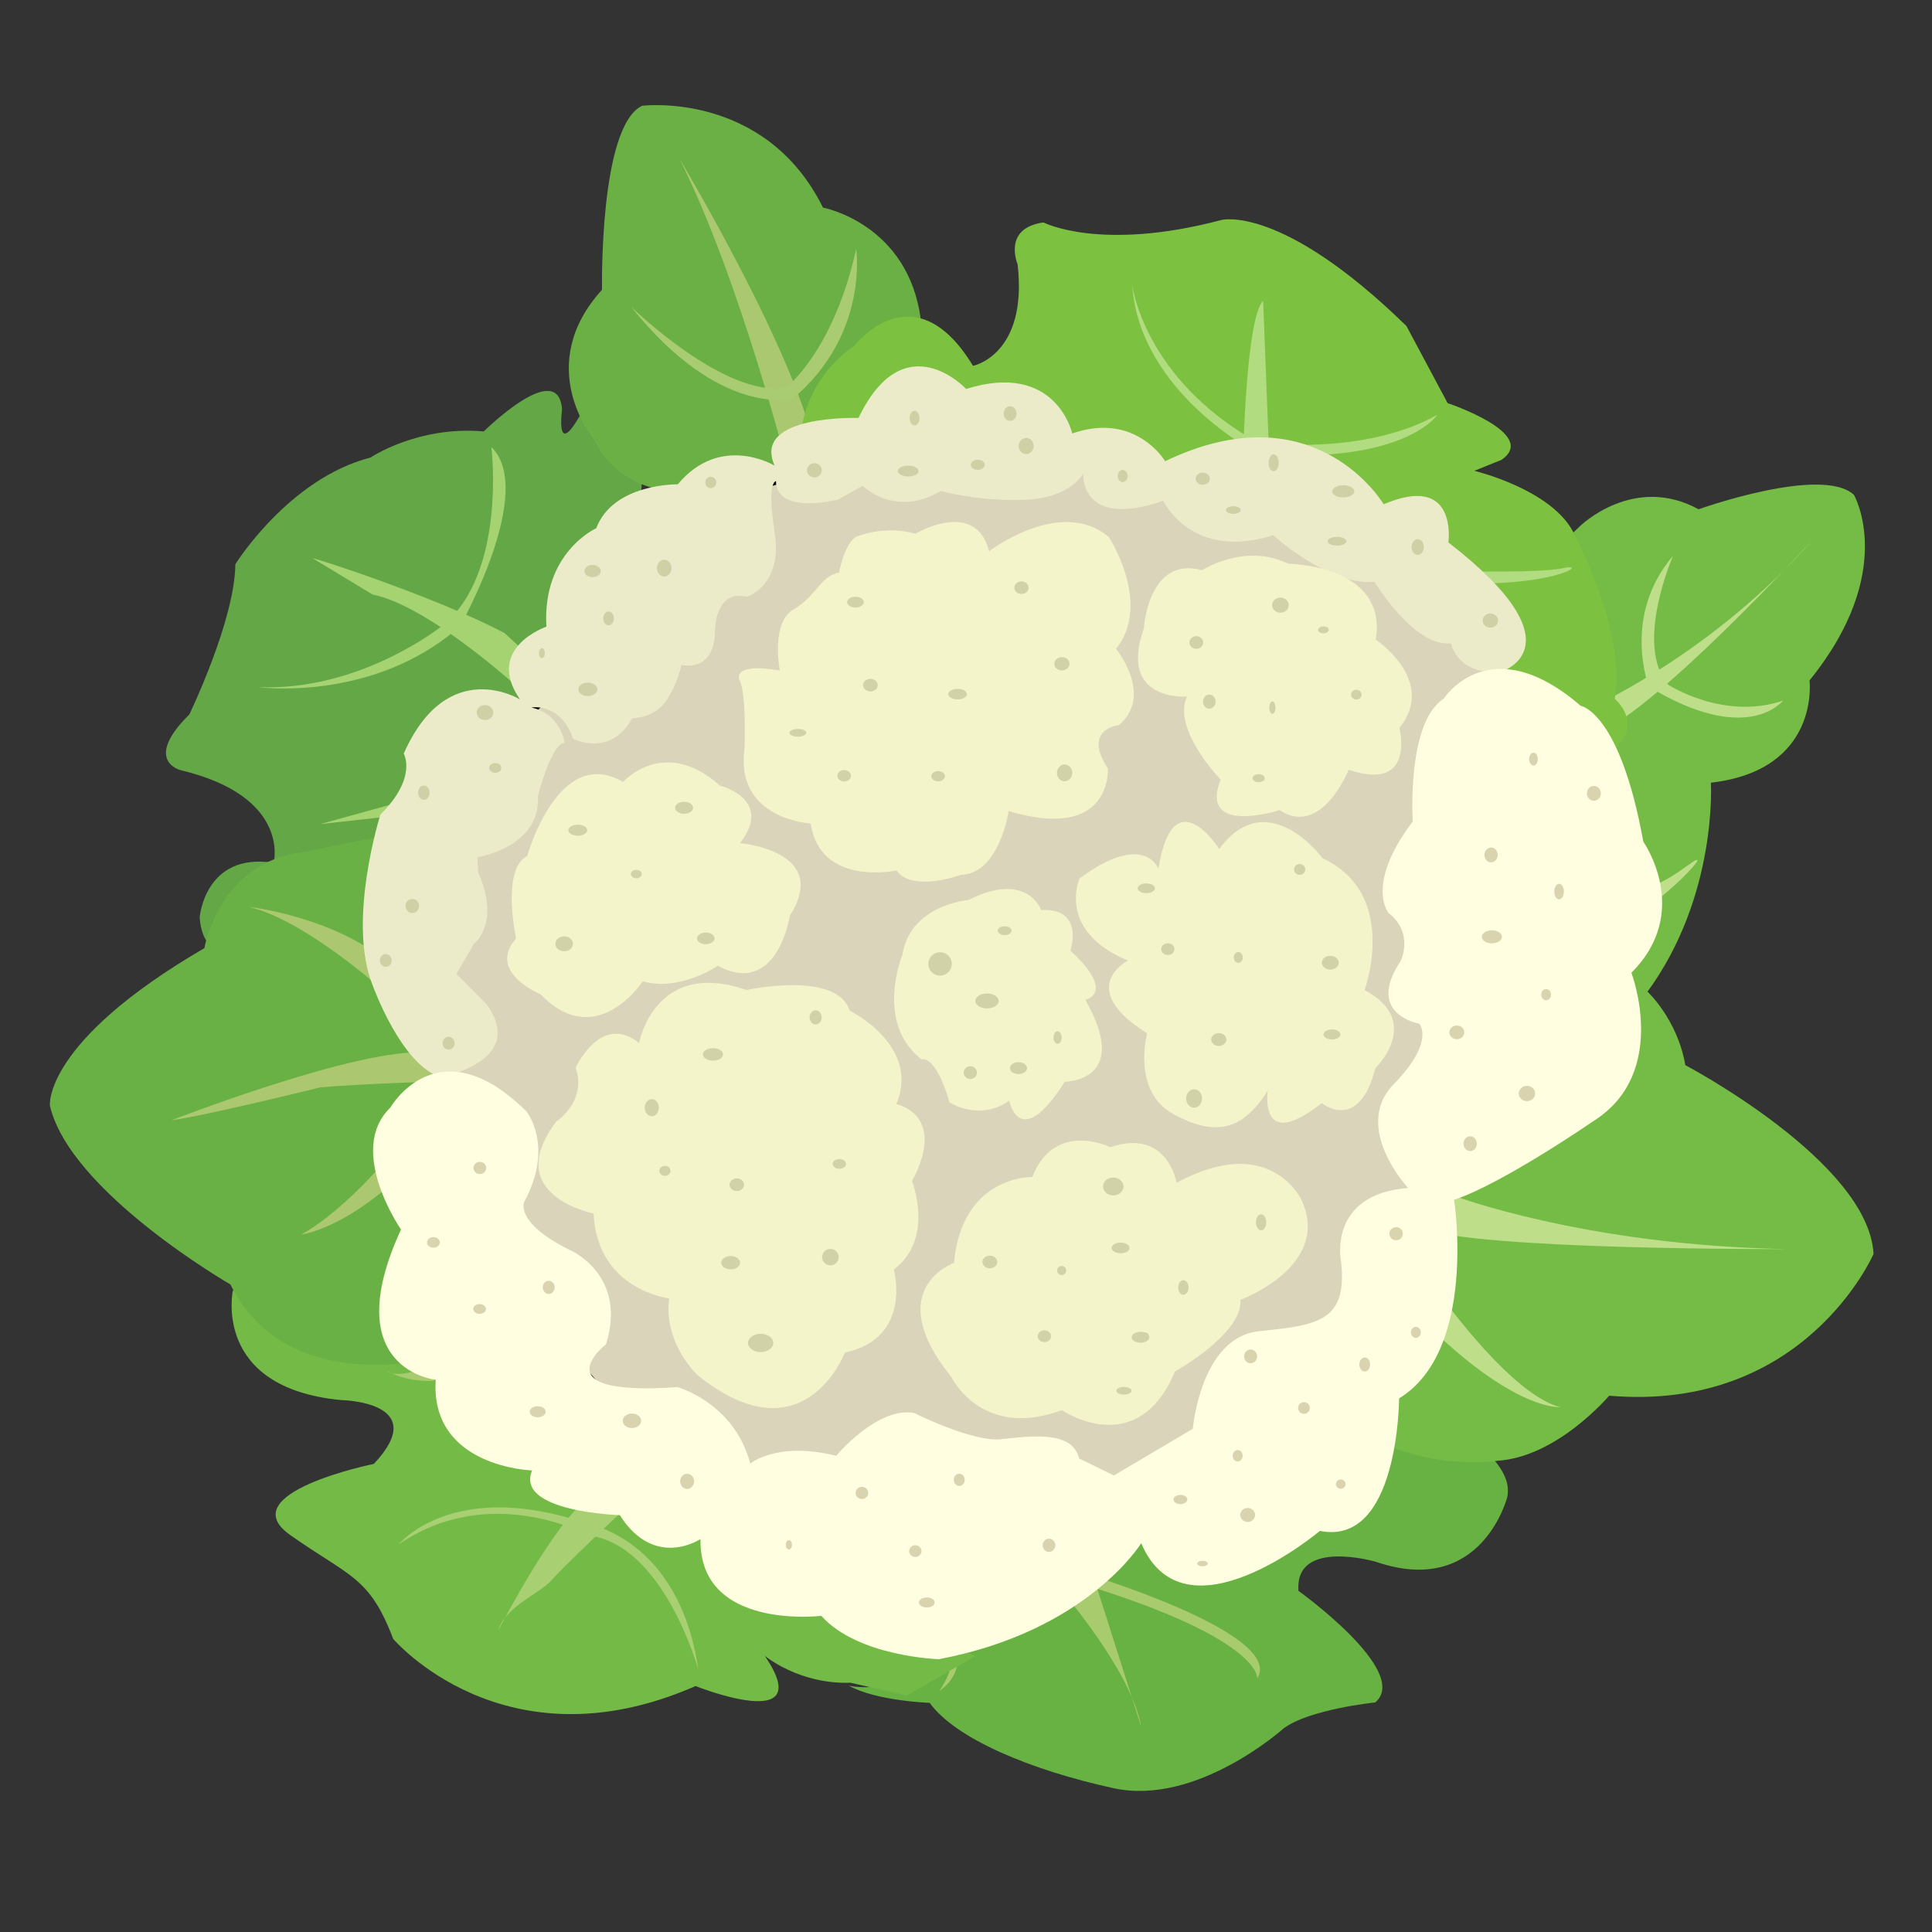 <svg xmlns="http://www.w3.org/2000/svg" width="20" height="20" viewBox="0 0 5.292 5.292"><rect x="0" y="0" width="5.292" height="5.292" fill="#333333" stroke="none"/><g transform="matrix(.102 0 0 .102 -.156 .028)"><path d="M12.264 22.595s-5.151 4.704-5.373 1.768c0 0 .135-1.755 1.988-1.468 0 0 .471-1.779-2.5-2.487 0 0-1.024-.252.235-1.497 0 0 1.225-2.534 1.235-4.033 0 0 1.427-2.298 3.633-2.867 0 0 1.263-.855 3.039-.7 0 0 2.011-1.993 2.102-.583 0 0-.192 1.379.517.088l1.666 1.447-.177 1.971-2.455 3.608-.823 1.596z" fill="#64a746"/><path d="M9.95 14.732c-.336-.147 3.251.998 5.129 1.995l.76.699-.045 1.08s-2.624-2.483-4.262-2.817z" fill="#a5d371"/><path d="M14.725 11.73s.414 3.357-1.287 4.775c0 0-2.197 1.792-4.982 1.673 0 0 3.1.425 5.43-1.638 0 0 2.047-3.631.839-4.81zM10.125 21.857l2.567-.71.023.421z" fill="#a5d371"/><path d="M18.773 2.566s3.298-.411 4.857 2.734c0 0 2.298.43 2.627 3.016.328 2.586-2.899 3.877-2.899 3.877s-4.532 2.15-5.91-.716c0 0-1.601-1.935.248-3.97 0 0-.08-4.39 1.077-4.941z" fill="#6bb045"/><path d="M19.77 3.978s3.21 5.344 3.702 8.037l-.748.445s-1.32-5.246-2.954-8.482z" fill="#a9c870"/><path d="M18.477 7.961s2.493 2.448 4.155 2.178c0 0 1.281-.97 1.89-3.73 0 0 .348 2.296-1.7 4.02 0 0-1.948.54-4.345-2.468z" fill="#a9cc72"/><path d="M38.252 36.92s4.069 1.502 3.754 3.007c0 0-.683 2.712-3.525 1.74 0 0-2.191-.641-2.082.78 0 0 3.03 2.17 2.062 2.996 0 0-1.771.18-2.463.699 0 0-2.329 2.092-4.566 1.604-2.237-.488-4.247-1.334-4.937-2.292 0 0-1.423-.045-2.172-.462 0 0 1.581.43 3.532-1.458 1.951-1.887 4.474-2.779 4.474-2.779l4.903-1.532z" fill="#68b143"/><path d="M30.41 41.899s5.652 1.66 4.883 2.902c0 0 .145-1.13-5.226-2.693z" fill="#a8cb6d"/><path d="M30.014 42.414s1.895 2.176 2.163 3.685l-1.21-3.8zM27.243 44.21s.084.534-.49.926c0 0 .443-.606.29-.98-.152-.375.2.055.2.055z" fill="#a8cb6d"/><path d="M13.932 35.912s-1.76.695-6.148-1.537c0 0-.572 2.616 2.902 2.948 0 0 2.46.037.883 1.714 0 0-3.844.78-2.25 1.908 1.594 1.127 2.13 1.106 2.768 2.79 0 0 2.984 3.523 8.121 1.268 0 0 3.317 1.326 1.858-.813 0 0 .918.772 2.304.724l1.51.344 1.843-1.061-2.77-1.202-3.03-.984-2.475-2.042-4.46-2.863z" fill="#74ba46"/><path d="M18.452 40.105s-1.832 1.72-2.107 2.052c-.275.332-1.256.718-1.433 1.347 0 0 1.558-3.01 2.422-3.53.864-.52 1.118.131 1.118.131z" fill="#a8d072"/><path d="M12.236 41.199s1.451-1.795 5.045-.56c0 0 2.491.39 3.001 3.922 0 0-.924-3.357-2.956-3.605 0 0-2.627-1.45-5.09.243z" fill="#a8d072"/><path d="M11.925 36.542s.201.247 1.168-.135l.1.396s-.658.074-1.268-.261z" fill="#a8cb6d"/><path d="M40.814 16.857l3.159-3.015s1.433-1.393 3.17-.44c0 0 3.307-1.185 4.173-.387 0 0 1.182 2.052-1.193 4.982 0 0 .298 2.408-2.649 2.747 0 0 .184 3.033-1.702 5.612 0 0 .806.747 1.015 1.973 0 0 4.921 2.592 5.055 5.07 0 0-1.842 4.26-7.1 3.807 0 0-1.39 1.65-3.004 1.748 0 0-2.28.375-4.225-1.164-1.946-1.54 4.866-8.069 4.866-8.069l2.491-5.042-.929-4.366z" fill="#74bc46"/><path d="M44.32 18.696s3.244-1.455 5.894-4.487c0 0-4.37 4.799-6.005 5.31z" fill="#bede89"/><path d="M46.458 14.652s-1.05 2.386-.133 3.46c0 0 1.488.97 3.083.43 0 0-.947 1.239-3.602-.378 0 0-.73-1.905.652-3.512zM45.181 23.698s.636.037 1.642-.712c1.006-.748-.884 1.22-1.487 1.306-.603.088-.155-.594-.155-.594zM40.531 31.822s3.527 1.346 8.962 1.446c0 0-8.332.034-9.799-.562zM39.688 33.777s2.223 3.344 3.74 3.736c0 0-1.57.145-4.647-3.351z" fill="#bede89"/><path d="M23.024 11.737s-.127-1.622 1.458-2.739c0 0 1.596-2.052 3.177.552 0 0 1.478-.289 1.197-2.73 0 0-.415-.968.695-1.121 0 0 1.527.794 4.772-.064 0 0 1.6-.45 4.976 2.846l1.105 2.07s2.48.827 1.44 1.527l-.724.29s2.009.48 2.636 1.605c0 0 1.477 2.731 1.137 4.519 0 0 .794.664-.031 1.353l-2.024-1.37-1.874-1.086-1.573-3.488-1.611-.741-2.87-1.054-2.272.328-2.408-.847-1.256-.58-1.397-.532-2.669.742z" fill="#7cc240"/><path d="M39.771 15.04s2.992.108 3.74-.058c.747-.165-.321.6-3.53.373zM35.45 7.806l.179 4.597-.72-.297s.076-3.849.54-4.3z" fill="#b1dc80"/><path d="M31.933 7.376s.305 2.524 3.384 4.238c0 0 2.815.375 4.812-.75 0 0-.872 1.343-4.803 1.052 0 0-3.192-1.62-3.393-4.54z" fill="#b1dc80"/><path d="M13.24 36.176s-3.992 1.12-5.523-1.957c0 0-4.311-2.485-4.847-4.802 0 0-.195-1.702 4.148-4.23 0 0 .396-2.307 2.627-2.574l2.184-.441.765 3.565.823 3.225-.371 2.662z" fill="#69b145"/><path d="M8.225 24.08s2.28.262 3.721 1.502l-.123.749s-2.072-1.88-3.598-2.25zM6.134 29.81s5.063-1.972 6.84-1.816l.358.77s-2.222.071-3.2.162c0 0-3.059.756-3.998.884zM12.139 30.585s-1.273 1.605-2.522 2.293c0 0 1.254-.128 3.042-1.939z" fill="#abc870"/><path d="M21.558 12.833l2.1-.586 6.574-.27 2.695.569s3.025.95 3.208.984c.183.034 3.443 1.477 3.443 1.477l2.727 3.435-2.608 13.728-4.298 7.156-7.333 1.598s-8.269-1.64-8.46-1.64c-.192 0-5.136-5.92-5.136-5.92l-1.237-5.145.129-4.533 1.605-4.087 1.884-1.856z" fill="#dad4ba" stroke="#000" stroke-width=".265"/><path d="M13.365 28.65s2.338-.42 1.23-1.958l-.81-.813.475-.812s.72-.54.113-1.91l-.025-.413s1.707-.252 1.628-1.65c0 0 .367-1.433.715-1.414 0 0-.089-.78-.89-.954 0 0 .775-.15 1.12.84 0 0 1.003.515 1.586-.553 0 0 .575.01.898-.448.323-.457.422-.984.422-.984s.906.243.906-.959c0 0 .007-1.077.854-.871 0 0 .97-.299.746-1.719-.222-1.42.038-1.383.038-1.383s-.115.883 1.67.49l.657-.369s.855.875 2.099.141c0 0 1.034.29 2.269.235 1.234-.055 1.554-.708 1.554-.708s-.114 1.513 2.15.736c0 0 .751 1.622 2.951.923 0 0 1.464 1.354 2.723 1.255 0 0 1.044 1.75 2.05 1.65 0 0 .183.897 1.371.751 0 0 2.154-.68-1.44-3.461 0 0 .267-1.88-1.738-1.024 0 0-1.824-3.102-5.868-1.157 0 0-.792-1.338-2.495-.745 0 0-.432-1.953-2.85-1.195 0 0-1.66-1.789-2.89.779 0 0-2.877-.1-2.251 1.282 0 0-1.447-.884-2.603.5 0 0-1.73-.032-2.189 1.179 0 0-1.457.65-1.338 2.643 0 0-1.67.571-.708 1.955 0 0-1.946-1.205-3.124 1.455 0 0 .378.64-.625 1.634 0 0-.906 2.858-.21 4.586 0 0 .773 2.156 1.83 2.466z" fill="#ebebc9"/><ellipse cx="13.575" cy="27.739" rx=".161" ry=".173" fill="#cfd0a6" paint-order="stroke markers fill"/><ellipse cx="11.888" cy="25.517" rx=".158" ry=".172" fill="#cfd0a6" paint-order="stroke markers fill"/><ellipse cx="12.601" cy="24.055" rx=".182" ry=".189" fill="#cfd0a6" paint-order="stroke markers fill"/><ellipse cx="12.912" cy="21.012" rx=".154" ry=".192" fill="#cfd0a6" paint-order="stroke markers fill"/><ellipse cx="14.829" cy="20.348" rx=".164" ry=".131" fill="#cfd0a6" paint-order="stroke markers fill"/><ellipse cx="14.554" cy="18.861" rx=".223" ry=".202" fill="#cfd0a6" paint-order="stroke markers fill"/><ellipse cx="17.316" cy="18.237" rx=".255" ry=".181" fill="#cfd0a6" paint-order="stroke markers fill"/><ellipse cx="16.082" cy="17.266" rx=".079" ry=".137" fill="#cfd0a6" paint-order="stroke markers fill"/><ellipse cx="17.873" cy="16.332" rx=".142" ry=".186" fill="#cfd0a6" paint-order="stroke markers fill"/><ellipse cx="19.367" cy="14.981" rx=".195" ry=".226" fill="#cfd0a6" paint-order="stroke markers fill"/><ellipse cx="17.443" cy="15.06" rx=".221" ry=".163" fill="#cfd0a6" paint-order="stroke markers fill"/><ellipse cx="20.617" cy="12.681" rx=".148" ry=".152" fill="#cfd0a6" paint-order="stroke markers fill"/><ellipse cx="23.399" cy="12.355" rx=".199" ry=".192" fill="#cfd0a6" paint-order="stroke markers fill"/><ellipse cx="26.089" cy="10.954" rx=".131" ry=".197" fill="#cfd0a6" paint-order="stroke markers fill"/><ellipse cx="25.917" cy="12.375" rx=".279" ry=".145" fill="#cfd0a6" paint-order="stroke markers fill"/><ellipse cx="27.786" cy="12.207" rx=".187" ry=".137" fill="#cfd0a6" paint-order="stroke markers fill"/><ellipse cx="28.656" cy="10.831" rx=".173" ry=".197" fill="#cfd0a6" paint-order="stroke markers fill"/><ellipse cx="29.086" cy="11.703" rx=".202" ry=".216" fill="#cfd0a6" paint-order="stroke markers fill"/><ellipse cx="31.677" cy="12.509" rx=".133" ry=".164" fill="#cfd0a6" paint-order="stroke markers fill"/><ellipse cx="33.828" cy="12.58" rx=".19" ry=".164" fill="#cfd0a6" paint-order="stroke markers fill"/><ellipse cx="34.649" cy="13.423" rx=".199" ry=".102" fill="#cfd0a6" paint-order="stroke markers fill"/><ellipse cx="35.732" cy="12.153" rx=".136" ry=".226" fill="#cfd0a6" paint-order="stroke markers fill"/><ellipse cx="37.601" cy="12.921" rx=".298" ry=".164" fill="#cfd0a6" paint-order="stroke markers fill"/><ellipse cx="37.434" cy="14.26" rx=".252" ry=".117" fill="#cfd0a6" paint-order="stroke markers fill"/><ellipse cx="39.601" cy="14.415" rx=".165" ry=".211" fill="#cfd0a6" paint-order="stroke markers fill"/><ellipse cx="41.552" cy="16.391" rx=".207" ry=".19" fill="#cfd0a6" paint-order="stroke markers fill"/><path d="M12.011 29.47s1.282-2.247 3.656.102c0 0 .755.927-.06 2.429 0 0-.265.555 1.214 1.287 0 0 1.57.654.982 2.537 0 0-1.82 1.415 1.922 1.15 0 0 1.533.43 1.951 2.055 0 0 .723-.608 2.309-.21 0 0 1.102-1.328 2.092-1.15 0 0 1.562.783 2.33.705.769-.08 1.92-.253 2.101.516l.934.457 2.119-1.253s.209-2.453 1.77-2.619c1.563-.166 2.391-.245 2.212-1.865 0 0-.383-1.812 1.799-1.983 0 0-1.514-1.628-.386-2.786 1.128-1.159.686-1.627.686-1.627s-1.461-.246-.5-1.68c0 0 .37-.747-.322-1.29 0 0-.644-.752.648-2.46 0 0-.172-2.65.83-3.297 0 0 1.232-1.92 3.68.192 0 0 1.053.16 1.681 3.647 0 0 1.328 1.882-.32 3.521 0 0 1.033 2.69-1.017 3.982 0 0-2.447 1.687-3.744 2.116 0 0 .632 4.047-1.477 5.332 0 0-.005 3.985-2.127 3.559 0 0-3.638 3.068-4.798.33 0 0-1.439 2.36-5.432 3.115 0 0-2.172-.062-3.16-1.164 0 0-3.283.399-3.244-2.062 0 0-1.233.829-2.166-.642 0 0-2.827-.086-2.355-1.201 0 0-2.742-.079-2.589-2.434 0 0-2.665-.272-.932-4.036 0 0-1.475-2.125-.287-3.273z" fill="#fffee0"/><ellipse cx="14.415" cy="31.09" rx=".17" ry=".164" fill="#d9d3af" paint-order="stroke markers fill"/><ellipse cx="13.168" cy="33.09" rx=".172" ry=".142" fill="#d9d3af" paint-order="stroke markers fill"/><ellipse cx="16.265" cy="34.297" rx=".16" ry=".176" fill="#d9d3af" paint-order="stroke markers fill"/><ellipse cx="14.408" cy="34.877" rx=".17" ry=".131" fill="#d9d3af" paint-order="stroke markers fill"/><ellipse cx="15.969" cy="37.637" rx=".215" ry=".149" fill="#d9d3af" paint-order="stroke markers fill"/><ellipse cx="18.499" cy="37.88" rx=".247" ry=".195" fill="#d9d3af" paint-order="stroke markers fill"/><ellipse cx="19.982" cy="39.506" rx=".187" ry=".203" fill="#d9d3af" paint-order="stroke markers fill"/><ellipse cx="24.676" cy="39.817" rx=".17" ry=".164" fill="#d9d3af" paint-order="stroke markers fill"/><ellipse cx="22.714" cy="41.211" rx=".084" ry=".125" fill="#d9d3af" paint-order="stroke markers fill"/><ellipse cx="26.11" cy="41.379" rx=".166" ry=".157" fill="#d9d3af" paint-order="stroke markers fill"/><ellipse cx="27.289" cy="39.465" rx=".147" ry=".163" fill="#d9d3af" paint-order="stroke markers fill"/><ellipse cx="26.418" cy="42.759" rx=".211" ry=".135" fill="#d9d3af" paint-order="stroke markers fill"/><ellipse cx="29.699" cy="41.223" rx=".17" ry=".178" fill="#d9d3af" paint-order="stroke markers fill"/><ellipse cx="33.228" cy="39.993" rx=".186" ry=".123" fill="#d9d3af" paint-order="stroke markers fill"/><ellipse cx="33.822" cy="41.714" rx=".142" ry=".074" fill="#d9d3af" paint-order="stroke markers fill"/><ellipse cx="35.034" cy="40.409" rx=".199" ry=".188" fill="#d9d3af" paint-order="stroke markers fill"/><ellipse cx="34.766" cy="38.818" rx=".134" ry=".154" fill="#d9d3af" paint-order="stroke markers fill"/><circle cx="36.547" cy="37.535" fill="#d9d3af" paint-order="stroke markers fill" r=".157"/><ellipse cx="35.114" cy="36.15" rx=".175" ry=".184" fill="#d9d3af" paint-order="stroke markers fill"/><ellipse cx="37.534" cy="39.58" rx=".13" ry=".124" fill="#d9d3af" paint-order="stroke markers fill"/><ellipse cx="38.178" cy="36.368" rx=".144" ry=".189" fill="#d9d3af" paint-order="stroke markers fill"/><ellipse cx="39.552" cy="35.505" rx=".134" ry=".148" fill="#d9d3af" paint-order="stroke markers fill"/><ellipse cx="39.021" cy="32.856" rx=".18" ry=".176" fill="#d9d3af" paint-order="stroke markers fill"/><ellipse cx="41.01" cy="30.438" rx=".18" ry=".199" fill="#d9d3af" paint-order="stroke markers fill"/><ellipse cx="42.534" cy="29.091" rx=".22" ry=".206" fill="#d9d3af" paint-order="stroke markers fill"/><ellipse cx="40.652" cy="27.449" rx=".201" ry=".184" fill="#d9d3af" paint-order="stroke markers fill"/><ellipse cx="43.049" cy="26.436" rx=".132" ry=".15" fill="#d9d3af" paint-order="stroke markers fill"/><ellipse cx="41.593" cy="24.883" rx=".27" ry=".175" fill="#d9d3af" paint-order="stroke markers fill"/><ellipse cx="43.398" cy="23.668" rx=".129" ry=".208" fill="#d9d3af" paint-order="stroke markers fill"/><ellipse cx="41.571" cy="22.684" rx=".178" ry=".199" fill="#d9d3af" paint-order="stroke markers fill"/><ellipse cx="42.71" cy="20.111" rx=".117" ry=".173" fill="#d9d3af" paint-order="stroke markers fill"/><ellipse cx="44.332" cy="21.03" rx=".188" ry=".198" fill="#d9d3af" paint-order="stroke markers fill"/><path d="M24.5 14.149s.748-.336 1.613-.092c0 0 1.617-.958 1.977.473 0 0 1.927-1.479 3.218-.38 0 0 1.165 1.786.193 3 0 0 1.02 1.247.078 2.046 0 0-.998.106-.298 1.166 0 0 .129 1.981-2.665 1.144 0 0-.248 1.687-1.28 1.712 0 0-1.314.483-1.73-.117 0 0-2.053.446-2.307-1.262 0 0-2.04-.106-1.776-2.014 0 0 .06-1.51-.143-1.857 0 0-.182-.463 1.09-.235 0 0-.25-1.283.368-1.642.617-.358.733-.908 1.228-.992 0 0 .11-.7.434-.95z" fill="#f3f4ca"/><ellipse cx="24.502" cy="15.895" rx=".224" ry=".145" fill="#d1d2a8" paint-order="stroke markers fill"/><ellipse cx="28.96" cy="15.507" rx=".192" ry=".169" fill="#d1d2a8" paint-order="stroke markers fill"/><ellipse cx="30.046" cy="17.551" rx=".204" ry=".179" fill="#d1d2a8" paint-order="stroke markers fill"/><ellipse cx="27.245" cy="18.366" rx=".251" ry=".141" fill="#d1d2a8" paint-order="stroke markers fill"/><ellipse cx="24.903" cy="18.124" rx=".197" ry=".169" fill="#d1d2a8" paint-order="stroke markers fill"/><ellipse cx="22.956" cy="19.404" rx=".226" ry=".104" fill="#d1d2a8" paint-order="stroke markers fill"/><ellipse cx="24.199" cy="20.558" rx=".183" ry=".153" fill="#d1d2a8" paint-order="stroke markers fill"/><ellipse cx="26.722" cy="20.57" rx=".183" ry=".138" fill="#d1d2a8" paint-order="stroke markers fill"/><ellipse cx="30.118" cy="20.481" rx=".205" ry=".226" fill="#d1d2a8" paint-order="stroke markers fill"/><path d="M18.262 20.724s1.096-1.245 2.603.1c0 0 1.453.356.537 1.543 0 0 2.451.202 1.338 1.948 0 0-.33 2.202-1.936 1.345 0 0-1.014.704-2.013.417 0 0-1.242 1.906-2.744.35 0 0-1.459-.593-.658-1.5 0 0-.406-1.87.296-2.21 0 0 .836-3.012 2.577-1.993z" fill="#f3f4ca"/><ellipse cx="19.9" cy="21.418" rx=".241" ry=".162" fill="#d1d2a8" paint-order="stroke markers fill"/><ellipse cx="17.045" cy="22.02" rx=".252" ry=".148" fill="#d1d2a8" paint-order="stroke markers fill"/><ellipse cx="18.617" cy="23.198" rx=".147" ry=".113" fill="#d1d2a8" paint-order="stroke markers fill"/><ellipse cx="20.483" cy="24.925" rx=".236" ry=".156" fill="#d1d2a8" paint-order="stroke markers fill"/><ellipse cx="16.68" cy="25.071" rx=".235" ry=".201" fill="#d1d2a8" paint-order="stroke markers fill"/><path d="M33.808 15.039s1.145-.747 2.32-.175c0 0 2.679.028 2.345 2.037 0 0 1.659 1.102.638 2.37 0 0 .446 1.74-1.364 1.127 0 0-.729 1.828-1.855 1.083 0 0-2.175.705-1.586-.821 0 0-1.31-1.356-.9-2.229 0 0-1.856.15-1.162-1.819 0 0 .115-1.974 1.564-1.573z" fill="#f3f4ca"/><ellipse cx="35.914" cy="15.976" rx=".223" ry=".203" fill="#d1d2a8" paint-order="stroke markers fill"/><ellipse cx="33.655" cy="16.979" rx=".185" ry=".17" fill="#d1d2a8" paint-order="stroke markers fill"/><ellipse cx="37.069" cy="16.64" rx=".145" ry=".092" fill="#d1d2a8" paint-order="stroke markers fill"/><ellipse cx="37.952" cy="18.379" rx=".142" ry=".132" fill="#d1d2a8" paint-order="stroke markers fill"/><ellipse cx="35.698" cy="18.727" rx=".083" ry=".167" fill="#d1d2a8" paint-order="stroke markers fill"/><ellipse cx="34.005" cy="18.567" rx=".169" ry=".19" fill="#d1d2a8" paint-order="stroke markers fill"/><ellipse cx="35.329" cy="20.623" rx=".166" ry=".107" fill="#d1d2a8" paint-order="stroke markers fill"/><path d="M16.987 28.399s.678-1.49 1.705-.666c0 0 .414-2.277 2.885-1.422 0 0 2.423-.534 2.767.554 0 0 1.92.933 1.255 2.512 0 0 1.38.257.423 2.067 0 0 .613 1.545-.489 2.372 0 0 .51 1.847-1.315 2.231 0 0-1.092 2.89-3.936.624 0 0-.937-.836-.785-2.08 0 0-1.933-.22-2.028-2.279 0 0-2.498-.48-1.002-2.469 0 0 .833-.537.52-1.444zM27.537 23.894s-1.561.123-1.774 1.472c0 0-.756 1.83.517 2.81 0 0 .364-.16.75 1.156 0 0 .807.518 1.601-.049 0 0 .278 1.413 1.491-.509 0 0 1.813.008.553-2.199 0 0 .847-.173-.4-1.32 0 0 .39-1.153-.786-1.092 0 0-.372-1.065-1.952-.27zM32.637 23.051s-.374-1.018-2.116.262c0 0-.637 1.4 1.298 2.208 0 0-1.436.731.516 1.954 0 0-.43 1.569.726 2.182 1.155.614 1.86.392 2.514-.644 0 0-.264 1.69 1.449.335 0 0 .99.82 1.44-.937 0 0 1.298-1.252-.29-2.099 0 0 .944-2.574-1.123-3.535 0 0-1.48-2.012-2.78-.253 0 0-1.233-1.946-1.634.527zM29.25 31.333s-1.889-.05-2.101 2.304c0 0-1.977.705-.073 3.066 0 0 .807 1.691 2.97.892 0 0 2.022 1.385 3.037-1.04 0 0 1.823-1.011 1.757-1.924 0 0 2.441-.892 1.651-2.66 0 0-.827-1.86-3.366-.483 0 0-.238-1.476-1.78-.957 0 0-1.495-.736-2.094.802z" fill="#f3f4ca"/><ellipse cx="36.431" cy="23.074" rx=".151" ry=".146" fill="#d1d2a8" paint-order="stroke markers fill"/><ellipse cx="32.313" cy="23.58" rx=".231" ry=".131" fill="#d1d2a8" paint-order="stroke markers fill"/><ellipse cx="32.89" cy="25.214" rx=".178" ry=".157" fill="#d1d2a8" paint-order="stroke markers fill"/><ellipse cx="34.782" cy="25.436" rx=".121" ry=".146" fill="#d1d2a8" paint-order="stroke markers fill"/><ellipse cx="37.253" cy="25.578" rx=".227" ry=".185" fill="#d1d2a8" paint-order="stroke markers fill"/><ellipse cx="37.299" cy="27.505" rx=".227" ry=".134" fill="#d1d2a8" paint-order="stroke markers fill"/><ellipse cx="34.259" cy="27.641" rx=".204" ry=".173" fill="#d1d2a8" paint-order="stroke markers fill"/><ellipse cx="33.596" cy="29.224" rx=".213" ry=".248" fill="#d1d2a8" paint-order="stroke markers fill"/><ellipse cx="28.509" cy="24.719" rx=".185" ry=".118" fill="#d1d2a8" paint-order="stroke markers fill"/><ellipse cx="26.774" cy="25.611" rx=".315" ry=".314" fill="#d1d2a8" paint-order="stroke markers fill"/><ellipse cx="28.035" cy="26.605" rx=".314" ry=".201" fill="#d1d2a8" paint-order="stroke markers fill"/><ellipse cx="29.93" cy="27.588" rx=".109" ry=".168" fill="#d1d2a8" paint-order="stroke markers fill"/><ellipse cx="28.88" cy="28.409" rx=".23" ry=".16" fill="#d1d2a8" paint-order="stroke markers fill"/><ellipse cx="27.586" cy="28.529" rx=".178" ry=".172" fill="#d1d2a8" paint-order="stroke markers fill"/><ellipse cx="23.432" cy="27.047" rx=".162" ry=".19" fill="#d1d2a8" paint-order="stroke markers fill"/><ellipse cx="20.676" cy="28.041" rx=".27" ry=".168" fill="#d1d2a8" paint-order="stroke markers fill"/><ellipse cx="19.032" cy="29.471" rx=".189" ry=".23" fill="#d1d2a8" paint-order="stroke markers fill"/><ellipse cx="19.386" cy="31.168" rx=".149" ry=".134" fill="#d1d2a8" paint-order="stroke markers fill"/><ellipse cx="21.316" cy="31.54" rx=".195" ry=".17" fill="#d1d2a8" paint-order="stroke markers fill"/><ellipse cx="24.07" cy="30.982" rx=".181" ry=".13" fill="#d1d2a8" paint-order="stroke markers fill"/><ellipse cx="23.829" cy="33.485" rx=".223" ry=".221" fill="#d1d2a8" paint-order="stroke markers fill"/><ellipse cx="21.151" cy="33.634" rx=".253" ry=".179" fill="#d1d2a8" paint-order="stroke markers fill"/><ellipse cx="21.956" cy="35.789" rx=".339" ry=".246" fill="#d1d2a8" paint-order="stroke markers fill"/><ellipse cx="31.425" cy="31.588" rx=".274" ry=".241" fill="#d1d2a8" paint-order="stroke markers fill"/><ellipse cx="28.111" cy="33.615" rx=".199" ry=".17" fill="#d1d2a8" paint-order="stroke markers fill"/><circle cx="30.04" cy="33.844" r=".122" fill="#d1d2a8" paint-order="stroke markers fill"/><ellipse cx="31.482" cy="33.191" rx=".048" ry=".057" fill="#d1d2a8" paint-order="stroke markers fill"/><ellipse cx="35.395" cy="32.55" rx=".138" ry=".215" fill="#d1d2a8" paint-order="stroke markers fill"/><ellipse cx="33.308" cy="34.3" rx=".139" ry=".196" fill="#d1d2a8" paint-order="stroke markers fill"/><ellipse cx="32.216" cy="35.569" rx=".156" ry=".069" fill="#d1d2a8" paint-order="stroke markers fill"/><ellipse cx="31.622" cy="33.238" rx=".241" ry=".143" fill="#d1d2a8" paint-order="stroke markers fill"/><ellipse cx="29.575" cy="35.609" rx=".179" ry=".159" fill="#d1d2a8" paint-order="stroke markers fill"/><ellipse cx="32.157" cy="35.637" rx=".237" ry=".146" fill="#d1d2a8" paint-order="stroke markers fill"/><ellipse cx="31.712" cy="37.073" rx=".205" ry=".103" fill="#d1d2a8" paint-order="stroke markers fill"/></g></svg>